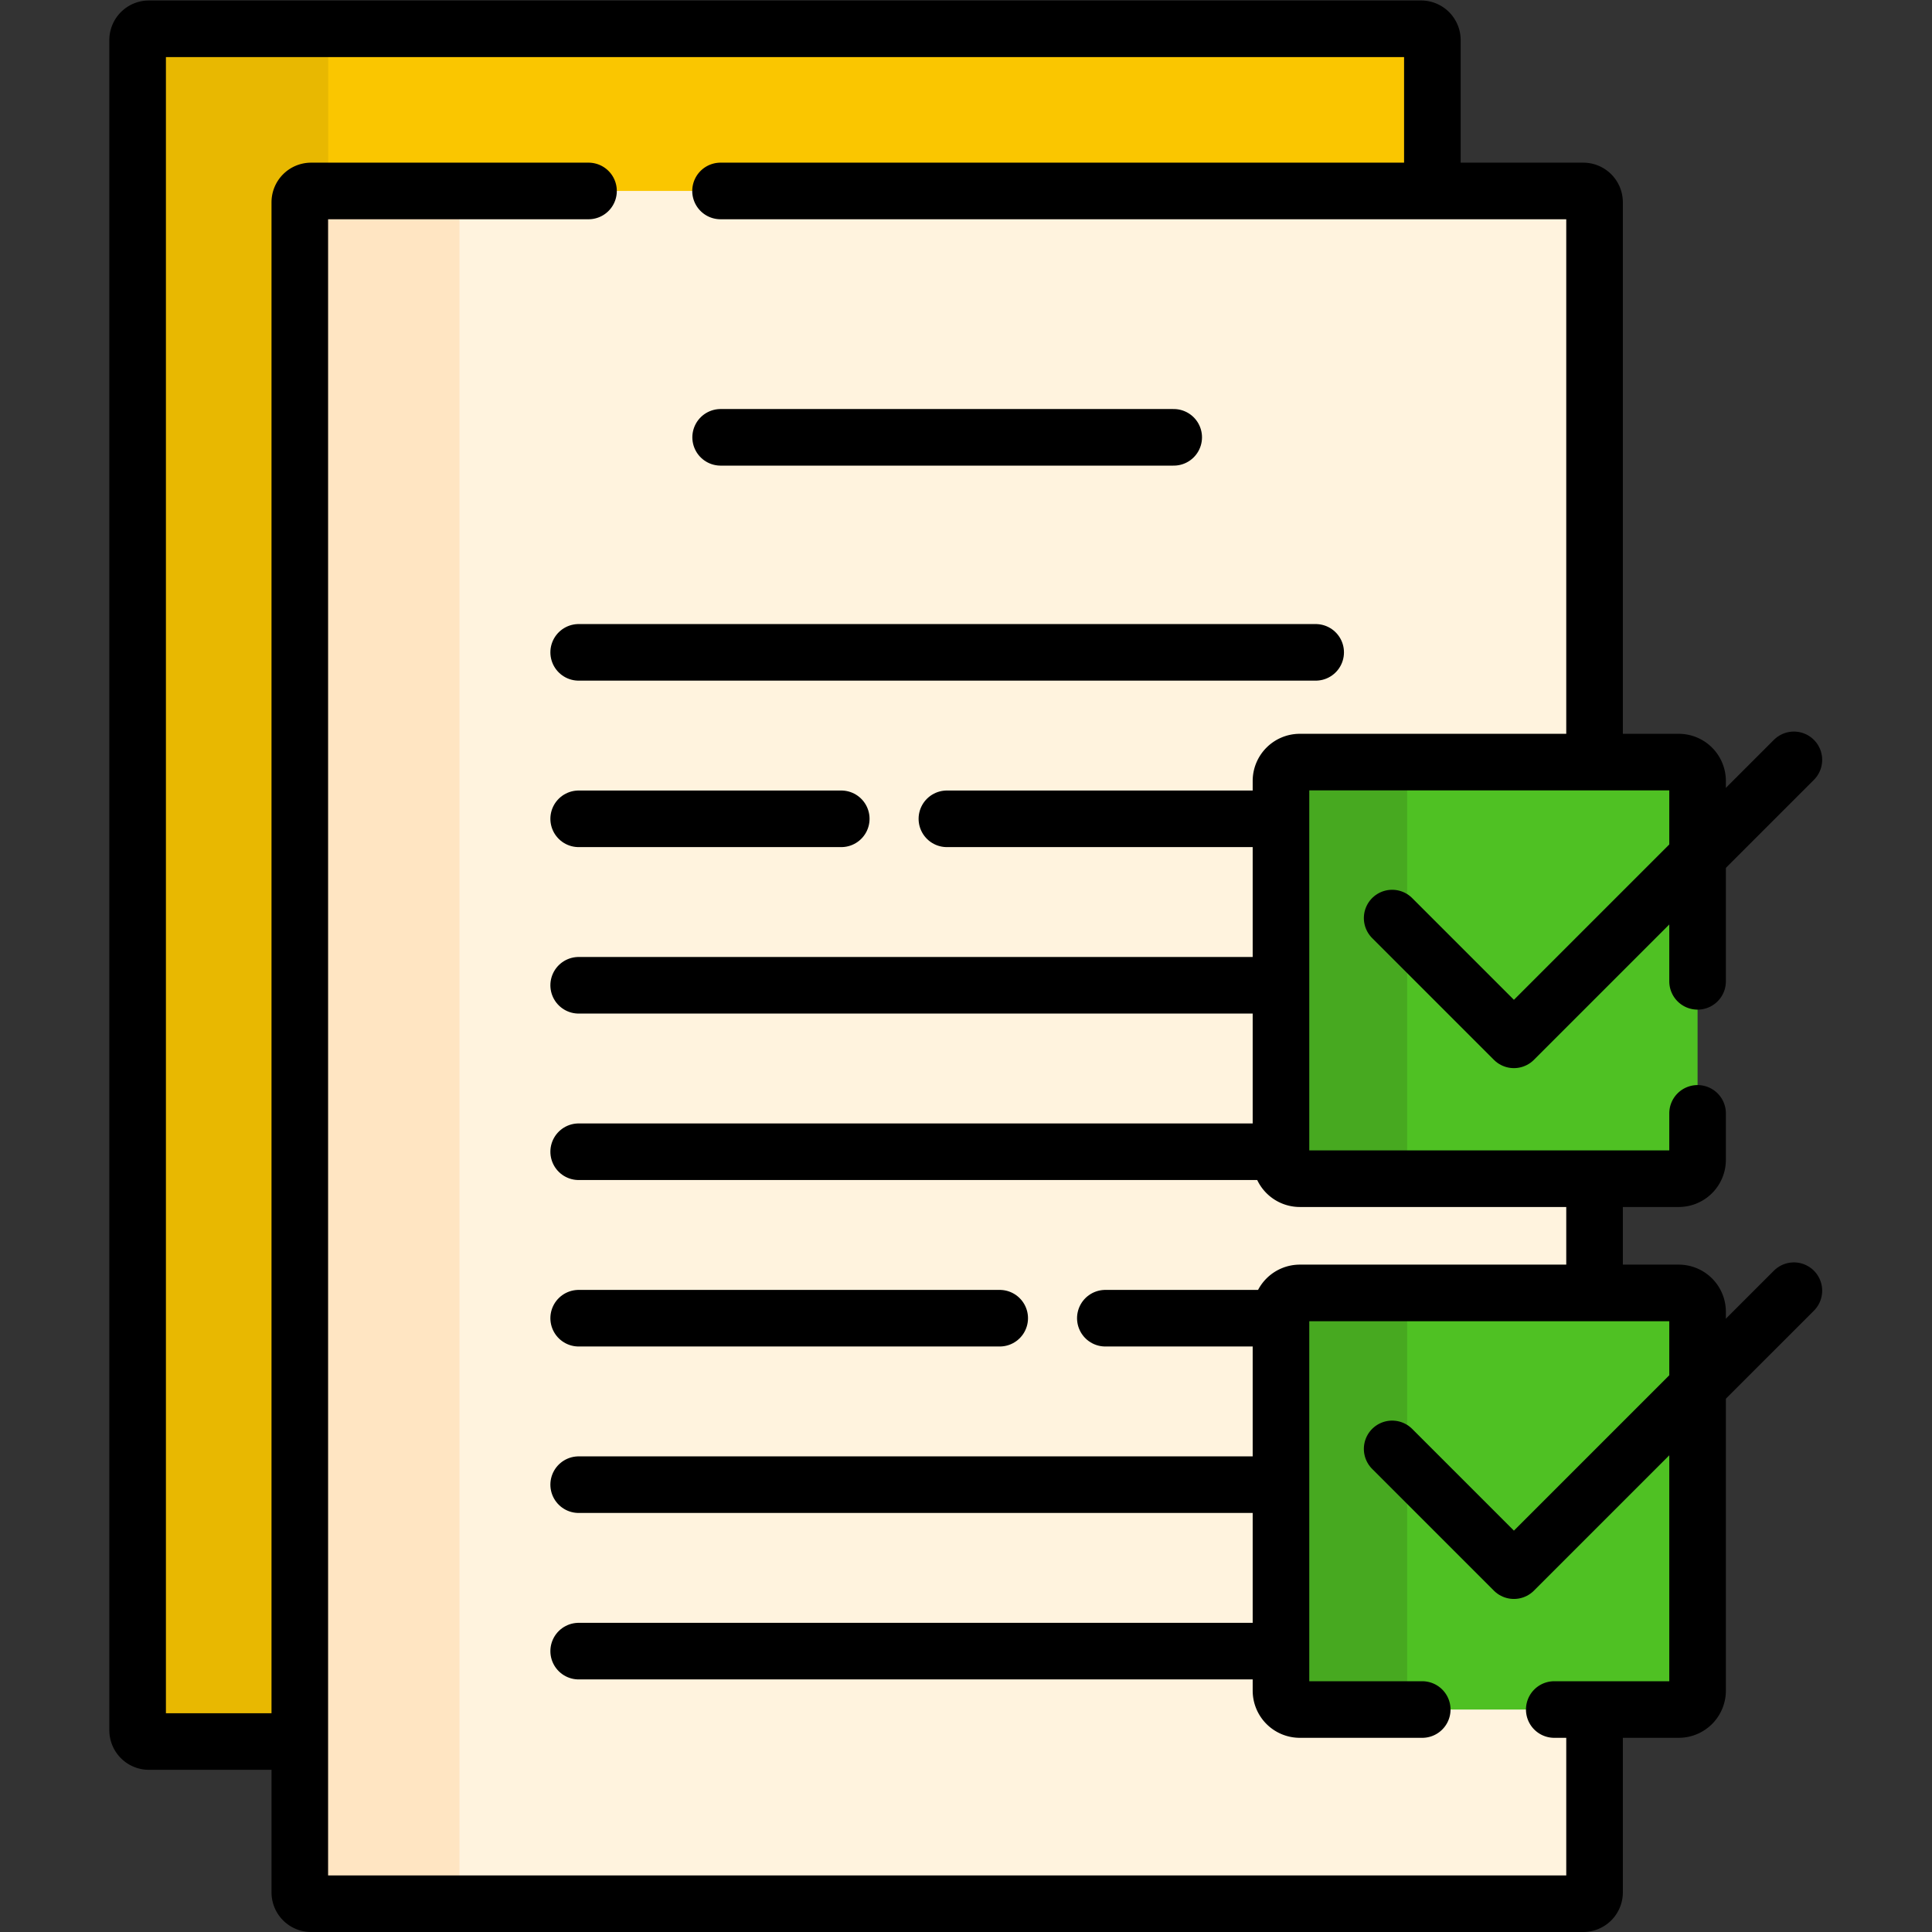 <svg xmlns="http://www.w3.org/2000/svg" version="1.1" xmlns:xlink="http://www.w3.org/1999/xlink" width="512" height="512" x="0" y="0" viewBox="0 0 682.667 682.667" style="enable-background:new 0 0 512 512" xml:space="preserve" class=""><rect x="0" y="0" width="682.667" height="682.667" fill="#333333" stroke="none"/><g><defs><clipPath id="a" clipPathUnits="userSpaceOnUse"><path d="M0 512h512V0H0Z" fill="#000000" opacity="1" data-original="#000000"></path></clipPath></defs><g clip-path="url(#a)" transform="matrix(1.333 0 0 -1.333 0 682.667)"><path d="M0 0h-337.207a3 3 0 0 0-3 3v448.011c0 1.656 1.344 3 3 3H0a3 3 0 0 0 3-3V3a3 3 0 0 0-3-3" style="fill-opacity:1;fill-rule:nonzero;stroke:none" transform="translate(376.688 50.49)" fill="#fac600" data-original="#fac600" class=""></path><path d="M0 0v448.011a3 3 0 0 0 3 3h-50.519c-1.656 0-3-1.344-3-3V0a3 3 0 0 1 3-3H3a3 3 0 0 0-3 3" style="fill-opacity:1;fill-rule:nonzero;stroke:none" transform="translate(87 53.49)" fill="#e8b801" data-original="#e8b801" class=""></path><path d="M0 0h-337.207a3 3 0 0 0-3 3v448.011c0 1.656 1.344 3 3 3H0a3 3 0 0 0 3-3V3a3 3 0 0 0-3-3Z" style="stroke-width:15;stroke-linecap:round;stroke-linejoin:round;stroke-miterlimit:10;stroke-dasharray:none;stroke-opacity:1" transform="translate(376.688 50.49)" fill="none" stroke="#000000" stroke-width="15" stroke-linecap="round" stroke-linejoin="round" stroke-miterlimit="10" stroke-dasharray="none" stroke-opacity="" data-original="#000000" class=""></path><path d="M0 0h-337.207a3 3 0 0 0-3 3v448.011a3 3 0 0 0 3 3H0a3 3 0 0 0 3-3V3a3 3 0 0 0-3-3" style="fill-opacity:1;fill-rule:nonzero;stroke:none" transform="translate(419.678 7.5)" fill="#fff3de" data-original="#fff3de"></path><path d="M0 0h195.359" style="stroke-width:15;stroke-linecap:round;stroke-linejoin:round;stroke-miterlimit:10;stroke-dasharray:none;stroke-opacity:1" transform="translate(153.394 339.206)" fill="none" stroke="#000000" stroke-width="15" stroke-linecap="round" stroke-linejoin="round" stroke-miterlimit="10" stroke-dasharray="none" stroke-opacity="" data-original="#000000" class=""></path><path d="M0 0h97.754" style="stroke-width:15;stroke-linecap:round;stroke-linejoin:round;stroke-miterlimit:10;stroke-dasharray:none;stroke-opacity:1" transform="translate(251 295.08)" fill="none" stroke="#000000" stroke-width="15" stroke-linecap="round" stroke-linejoin="round" stroke-miterlimit="10" stroke-dasharray="none" stroke-opacity="" data-original="#000000" class=""></path><path d="M0 0h69.605" style="stroke-width:15;stroke-linecap:round;stroke-linejoin:round;stroke-miterlimit:10;stroke-dasharray:none;stroke-opacity:1" transform="translate(153.394 295.08)" fill="none" stroke="#000000" stroke-width="15" stroke-linecap="round" stroke-linejoin="round" stroke-miterlimit="10" stroke-dasharray="none" stroke-opacity="" data-original="#000000" class=""></path><path d="M0 0h195.359" style="stroke-width:15;stroke-linecap:round;stroke-linejoin:round;stroke-miterlimit:10;stroke-dasharray:none;stroke-opacity:1" transform="translate(153.394 250.955)" fill="none" stroke="#000000" stroke-width="15" stroke-linecap="round" stroke-linejoin="round" stroke-miterlimit="10" stroke-dasharray="none" stroke-opacity="" data-original="#000000" class=""></path><path d="M0 0h195.359" style="stroke-width:15;stroke-linecap:round;stroke-linejoin:round;stroke-miterlimit:10;stroke-dasharray:none;stroke-opacity:1" transform="translate(153.394 206.83)" fill="none" stroke="#000000" stroke-width="15" stroke-linecap="round" stroke-linejoin="round" stroke-miterlimit="10" stroke-dasharray="none" stroke-opacity="" data-original="#000000" class=""></path><path d="M0 0h55.754" style="stroke-width:15;stroke-linecap:round;stroke-linejoin:round;stroke-miterlimit:10;stroke-dasharray:none;stroke-opacity:1" transform="translate(293 162.704)" fill="none" stroke="#000000" stroke-width="15" stroke-linecap="round" stroke-linejoin="round" stroke-miterlimit="10" stroke-dasharray="none" stroke-opacity="" data-original="#000000" class=""></path><path d="M0 0h111.605" style="stroke-width:15;stroke-linecap:round;stroke-linejoin:round;stroke-miterlimit:10;stroke-dasharray:none;stroke-opacity:1" transform="translate(153.394 162.704)" fill="none" stroke="#000000" stroke-width="15" stroke-linecap="round" stroke-linejoin="round" stroke-miterlimit="10" stroke-dasharray="none" stroke-opacity="" data-original="#000000" class=""></path><path d="M0 0h195.359" style="stroke-width:15;stroke-linecap:round;stroke-linejoin:round;stroke-miterlimit:10;stroke-dasharray:none;stroke-opacity:1" transform="translate(153.394 118.579)" fill="none" stroke="#000000" stroke-width="15" stroke-linecap="round" stroke-linejoin="round" stroke-miterlimit="10" stroke-dasharray="none" stroke-opacity="" data-original="#000000" class=""></path><path d="M0 0h195.359" style="stroke-width:15;stroke-linecap:round;stroke-linejoin:round;stroke-miterlimit:10;stroke-dasharray:none;stroke-opacity:1" transform="translate(153.394 74.453)" fill="none" stroke="#000000" stroke-width="15" stroke-linecap="round" stroke-linejoin="round" stroke-miterlimit="10" stroke-dasharray="none" stroke-opacity="" data-original="#000000" class=""></path><path d="M0 0v448.011a3 3 0 0 0 3 3h-42.322a3 3 0 0 1-3-3V0a3 3 0 0 1 3-3H3a3 3 0 0 0-3 3" style="fill-opacity:1;fill-rule:nonzero;stroke:none" transform="translate(121.793 10.5)" fill="#ffe5c2" data-original="#ffe5c2"></path><path d="M0 0h-73.529a3 3 0 0 1-3-3v-448.011a3 3 0 0 1 3-3h337.207a3 3 0 0 1 3 3V-3a3 3 0 0 1-3 3H35" style="stroke-width:15;stroke-linecap:round;stroke-linejoin:round;stroke-miterlimit:10;stroke-dasharray:none;stroke-opacity:1" transform="translate(156 461.51)" fill="none" stroke="#000000" stroke-width="15" stroke-linecap="round" stroke-linejoin="round" stroke-miterlimit="10" stroke-dasharray="none" stroke-opacity="" data-original="#000000" class=""></path><path d="M0 0h120.098" style="stroke-width:15;stroke-linecap:round;stroke-linejoin:round;stroke-miterlimit:10;stroke-dasharray:none;stroke-opacity:1" transform="translate(191.025 396.203)" fill="none" stroke="#000000" stroke-width="15" stroke-linecap="round" stroke-linejoin="round" stroke-miterlimit="10" stroke-dasharray="none" stroke-opacity="" data-original="#000000" class=""></path><path d="M0 0h-100.431c-2.76 0-5 2.239-5 5v100.431c0 2.761 2.24 5 5 5H0a5 5 0 0 0 5-5V5a5 5 0 0 0-5-5" style="fill-opacity:1;fill-rule:nonzero;stroke:none" transform="translate(444.988 58.973)" fill="#4fc123" data-original="#4fc123"></path><path d="M0 0v100.431a5 5 0 0 0 5 5h-33.442a5 5 0 0 1-5-5V0a5 5 0 0 1 5-5H5a5 5 0 0 0-5 5" style="fill-opacity:1;fill-rule:nonzero;stroke:none" transform="translate(373 63.973)" fill="#47a920" data-original="#47a920"></path><path d="M0 0h32.988a5 5 0 0 1 5 5v100.431a5 5 0 0 1-5 5h-100.43a5 5 0 0 1-5-5V5a5 5 0 0 1 5-5H-35" style="stroke-width:15;stroke-linecap:round;stroke-linejoin:round;stroke-miterlimit:10;stroke-dasharray:none;stroke-opacity:1" transform="translate(412 58.973)" fill="none" stroke="#000000" stroke-width="15" stroke-linecap="round" stroke-linejoin="round" stroke-miterlimit="10" stroke-dasharray="none" stroke-opacity="" data-original="#000000" class=""></path><path d="m0 0 32.276-32.276 74.215 74.214" style="stroke-width:15;stroke-linecap:round;stroke-linejoin:round;stroke-miterlimit:10;stroke-dasharray:none;stroke-opacity:1" transform="translate(369.027 128.06)" fill="none" stroke="#000000" stroke-width="15" stroke-linecap="round" stroke-linejoin="round" stroke-miterlimit="10" stroke-dasharray="none" stroke-opacity="" data-original="#000000" class=""></path><path d="M0 0h-100.431c-2.76 0-5 2.239-5 5v100.431c0 2.761 2.24 5 5 5H0a5 5 0 0 0 5-5V5a5 5 0 0 0-5-5" style="fill-opacity:1;fill-rule:nonzero;stroke:none" transform="translate(444.988 199.683)" fill="#4fc123" data-original="#4fc123"></path><path d="M0 0v100.431a5 5 0 0 0 5 5h-33.442a5 5 0 0 1-5-5V0a5 5 0 0 1 5-5H5a5 5 0 0 0-5 5" style="fill-opacity:1;fill-rule:nonzero;stroke:none" transform="translate(373 204.684)" fill="#47a920" data-original="#47a920"></path><path d="M0 0v53.114a5 5 0 0 1-5 5h-100.431c-2.76 0-5-2.239-5-5v-100.43a5 5 0 0 1 5-5H-5a5 5 0 0 1 5 5V-35" style="stroke-width:15;stroke-linecap:round;stroke-linejoin:round;stroke-miterlimit:10;stroke-dasharray:none;stroke-opacity:1" transform="translate(449.988 252)" fill="none" stroke="#000000" stroke-width="15" stroke-linecap="round" stroke-linejoin="round" stroke-miterlimit="10" stroke-dasharray="none" stroke-opacity="" data-original="#000000" class=""></path><path d="m0 0 32.276-32.276 74.215 74.214" style="stroke-width:15;stroke-linecap:round;stroke-linejoin:round;stroke-miterlimit:10;stroke-dasharray:none;stroke-opacity:1" transform="translate(369.027 268.77)" fill="none" stroke="#000000" stroke-width="15" stroke-linecap="round" stroke-linejoin="round" stroke-miterlimit="10" stroke-dasharray="none" stroke-opacity="" data-original="#000000" class=""></path></g></g></svg>